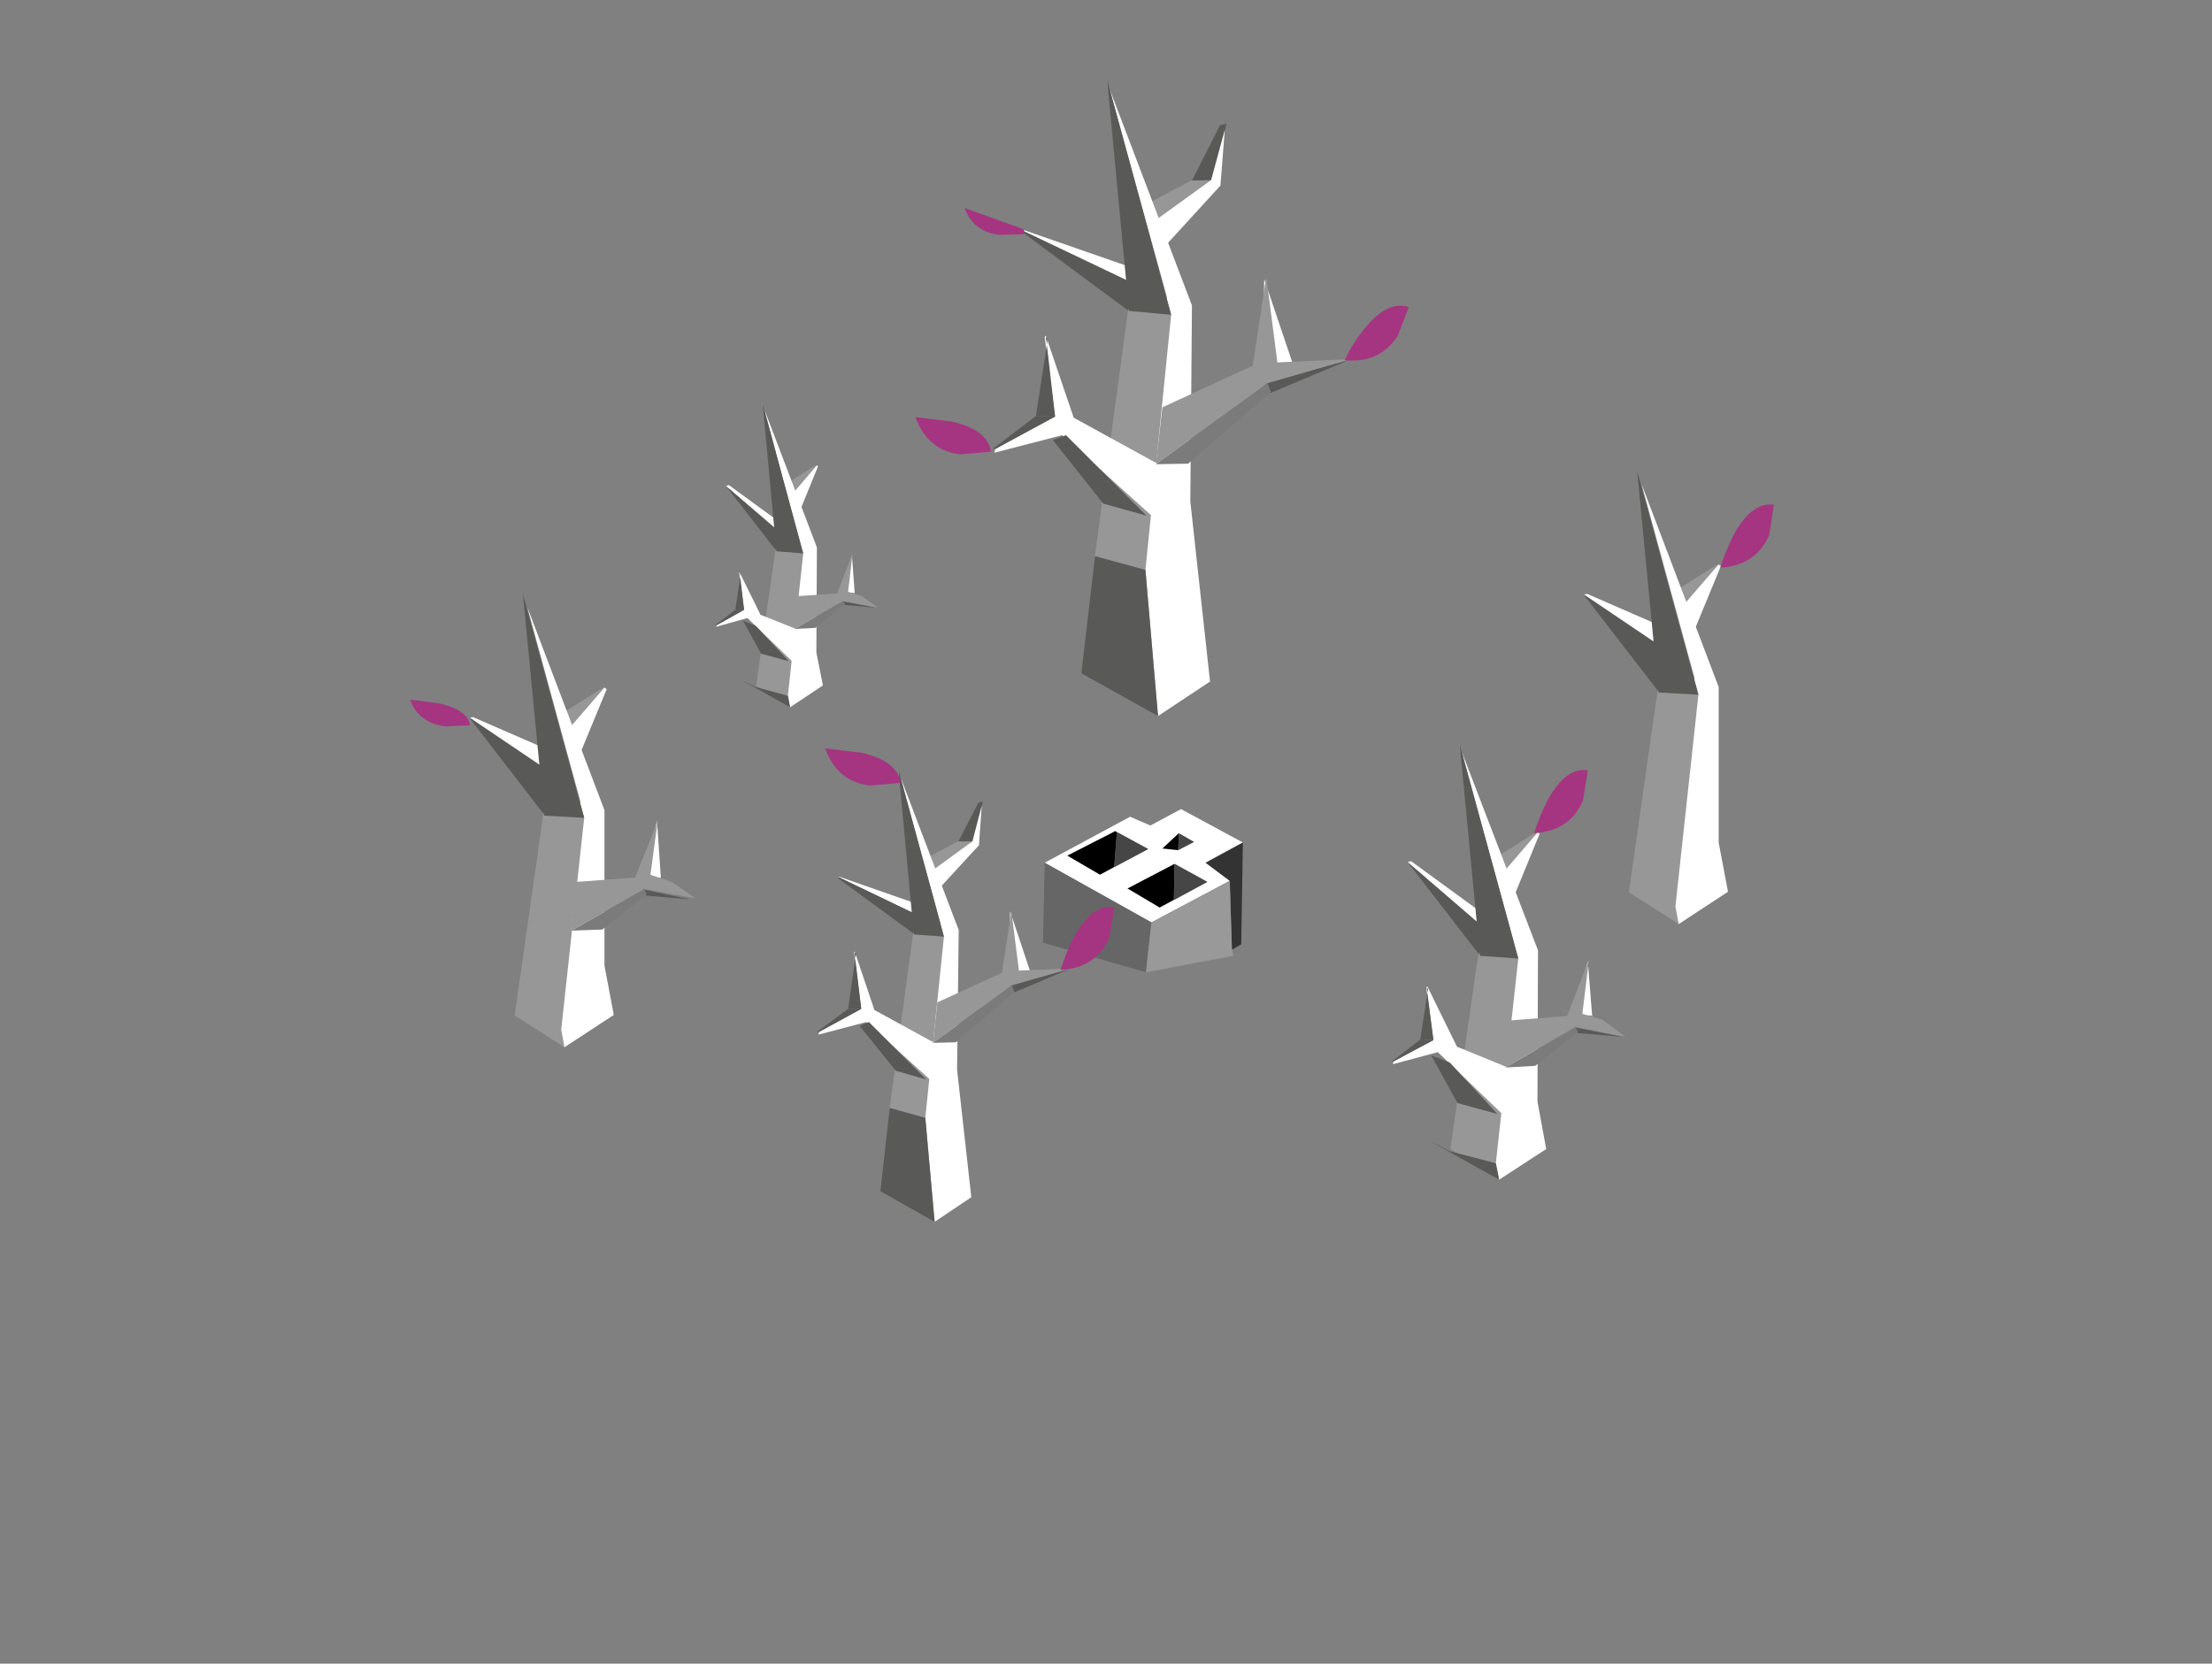 <?xml version="1.0" encoding="UTF-8" standalone="no"?>
<svg xmlns:xlink="http://www.w3.org/1999/xlink" height="151.95px" width="202.0px" xmlns="http://www.w3.org/2000/svg">
  <rect width="100%" height="100%" fill="#808080" stroke="none"/>
  <g transform="matrix(1.0, 0.0, 0.0, 1.0, 1.0, 0.0)">
    <use height="104.6" transform="matrix(1.0, 0.0, 0.0, 1.0, 36.45, 7.0)" width="124.55" xlink:href="#shape0"/>
    <use height="151.95" transform="matrix(1.0, 0.0, 0.0, 1.0, -1.0, 0.0)" width="202.0" xlink:href="#sprite0"/>
  </g>
  <defs>
    <g id="shape0" transform="matrix(1.0, 0.0, 0.0, 1.0, -36.45, -7.0)">
      <path d="M107.85 16.5 L110.4 11.45 111.0 11.3 109.9 16.6 107.85 16.5" fill="#595958" fill-rule="evenodd" stroke="none"/>
      <path d="M103.1 24.7 L103.25 26.25 92.35 21.05 92.6 21.05 103.1 24.7" fill="#ffffff" fill-rule="evenodd" stroke="none"/>
      <path d="M116.9 33.35 L114.3 33.35 114.45 25.5 117.15 33.5 116.9 33.35" fill="#ffffff" fill-rule="evenodd" stroke="none"/>
      <path d="M115.0 35.9 L114.3 35.0 122.15 32.9 115.0 35.9" fill="#595958" fill-rule="evenodd" stroke="none"/>
      <path d="M105.65 20.35 L104.6 21.0 103.8 18.6 107.75 16.5 109.6 16.45 105.65 20.35" fill="#979797" fill-rule="evenodd" stroke="none"/>
      <path d="M104.75 65.4 L102.45 52.45 105.55 27.1 100.3 8.05 107.85 27.9 107.7 45.8 109.5 62.25 104.75 65.4" fill="#ffffff" fill-rule="evenodd" stroke="none"/>
      <path d="M99.1 61.8 L99.0 50.7 102.75 22.85 100.0 7.0 105.95 28.75 103.6 52.05 104.75 65.4 99.1 61.8" fill="#979797" fill-rule="evenodd" stroke="none"/>
      <path d="M105.15 37.2 L113.4 33.4 114.6 25.5 114.65 25.35 115.65 33.1 122.35 32.8 114.75 35.0 104.55 42.4 105.15 37.2" fill="#979797" fill-rule="evenodd" stroke="none"/>
      <path d="M104.5 47.4 L96.0 39.75 89.8 41.35 89.9 41.0 95.35 38.05 94.4 30.8 94.5 30.65 97.05 38.15 105.15 42.6 104.5 47.4" fill="#ffffff" fill-rule="evenodd" stroke="none"/>
      <path d="M105.6 22.25 L104.2 20.35 109.6 16.45 110.85 11.85 110.45 16.95 105.6 22.25" fill="#ffffff" fill-rule="evenodd" stroke="none"/>
      <path d="M103.7 47.1 L99.75 46.0 95.15 40.2 96.35 39.75 103.7 47.1" fill="#595958" fill-rule="evenodd" stroke="none"/>
      <path d="M104.55 42.4 L114.75 35.0 115.05 35.8 107.5 42.35 104.55 42.4" fill="#7c7b7b" fill-rule="evenodd" stroke="none"/>
      <path d="M89.9 41.0 L89.65 41.0 93.6 38.0 95.35 38.05 89.9 41.0" fill="#595958" fill-rule="evenodd" stroke="none"/>
      <path d="M94.6 31.5 L95.35 38.05 93.6 38.0 94.6 31.5 94.5 30.8 94.65 30.9 94.6 31.5" fill="#595958" fill-rule="evenodd" stroke="none"/>
      <path d="M102.1 28.4 L100.1 7.25 105.95 28.75 102.1 28.4" fill="#595958" fill-rule="evenodd" stroke="none"/>
      <path d="M102.0 28.35 L92.5 21.3 92.35 21.05 103.25 26.25 102.0 28.35" fill="#595958" fill-rule="evenodd" stroke="none"/>
      <path d="M97.75 61.5 L99.0 50.8 103.6 52.05 104.75 65.4 97.75 61.5" fill="#595958" fill-rule="evenodd" stroke="none"/>
      <path d="M135.05 83.9 L135.15 85.3 127.55 78.75 127.85 78.65 135.05 83.9" fill="#ffffff" fill-rule="evenodd" stroke="none"/>
      <path d="M144.3 92.75 L142.6 92.75 144.0 87.8 144.4 92.85 144.3 92.75" fill="#ffffff" fill-rule="evenodd" stroke="none"/>
      <path d="M143.05 94.35 L142.6 93.8 147.1 94.7 143.05 94.35" fill="#595958" fill-rule="evenodd" stroke="none"/>
      <path d="M137.35 79.95 L136.4 80.55 135.65 78.3 139.05 76.15 139.45 76.0 137.35 79.95" fill="#979797" fill-rule="evenodd" stroke="none"/>
      <path d="M135.9 107.75 L134.55 106.7 137.25 86.1 132.5 68.7 139.45 86.8 139.4 100.6 140.2 104.95 135.9 107.75" fill="#ffffff" fill-rule="evenodd" stroke="none"/>
      <path d="M131.45 104.95 L134.7 82.25 132.2 67.7 137.65 87.55 135.6 106.25 135.9 107.75 131.45 104.95" fill="#979797" fill-rule="evenodd" stroke="none"/>
      <path d="M136.95 93.2 L142.1 92.8 144.05 87.8 144.1 87.7 143.5 92.6 145.35 93.15 147.45 94.7 142.9 93.8 136.5 97.5 136.95 93.2" fill="#979797" fill-rule="evenodd" stroke="none"/>
      <path d="M136.45 102.0 L130.3 96.1 126.2 97.2 126.25 96.95 129.9 95.0 129.25 90.2 129.35 90.1 132.05 95.6 137.05 97.65 136.45 102.0" fill="#ffffff" fill-rule="evenodd" stroke="none"/>
      <path d="M139.45 76.0 L139.6 76.15 137.35 81.65 136.05 79.95 139.45 76.0" fill="#ffffff" fill-rule="evenodd" stroke="none"/>
      <path d="M135.75 101.75 L132.1 100.75 129.7 96.4 131.4 97.05 135.75 101.75" fill="#595958" fill-rule="evenodd" stroke="none"/>
      <path d="M136.5 97.5 L142.9 93.8 143.1 94.3 139.2 97.35 136.5 97.5" fill="#7c7b7b" fill-rule="evenodd" stroke="none"/>
      <path d="M126.25 96.95 L126.1 96.95 128.7 94.95 129.9 95.0 126.25 96.95" fill="#595958" fill-rule="evenodd" stroke="none"/>
      <path d="M129.35 90.7 L129.9 95.0 128.7 94.95 129.35 90.7 129.3 90.2 129.4 90.3 129.35 90.7" fill="#595958" fill-rule="evenodd" stroke="none"/>
      <path d="M134.15 87.3 L132.3 68.0 137.65 87.55 134.15 87.3" fill="#595958" fill-rule="evenodd" stroke="none"/>
      <path d="M134.05 87.15 L127.55 78.75 135.15 85.3 134.05 87.15" fill="#595958" fill-rule="evenodd" stroke="none"/>
      <path d="M129.55 104.2 L131.4 105.15 135.6 106.25 135.9 107.75 129.55 104.2" fill="#595958" fill-rule="evenodd" stroke="none"/>
      <path d="M49.55 68.7 L49.75 72.35 41.9 65.55 42.2 65.5 49.55 68.7" fill="#ffffff" fill-rule="evenodd" stroke="none"/>
      <path d="M59.25 80.15 L57.55 80.15 59.0 75.0 59.35 80.2 59.25 80.15" fill="#ffffff" fill-rule="evenodd" stroke="none"/>
      <path d="M58.0 81.8 L57.55 81.2 62.0 82.15 58.0 81.8" fill="#595958" fill-rule="evenodd" stroke="none"/>
      <path d="M52.05 66.85 L51.15 67.45 50.35 65.15 53.85 62.95 54.2 62.8 52.05 66.85" fill="#979797" fill-rule="evenodd" stroke="none"/>
      <path d="M50.55 95.65 L49.2 94.5 52.0 73.2 47.15 55.45 54.2 74.0 54.2 88.2 55.05 92.7 50.55 95.65" fill="#ffffff" fill-rule="evenodd" stroke="none"/>
      <path d="M46.0 92.75 L49.35 69.2 46.75 54.2 52.35 74.7 50.25 94.05 50.55 95.65 46.0 92.75" fill="#979797" fill-rule="evenodd" stroke="none"/>
      <path d="M51.65 80.55 L57.0 80.15 59.05 75.05 58.4 79.9 60.35 80.55 62.5 82.05 57.85 81.2 51.2 85.0 51.65 80.55" fill="#979797" fill-rule="evenodd" stroke="none"/>
      <path d="M54.2 62.8 L54.4 62.95 52.05 68.65 50.7 66.85 54.2 62.8" fill="#ffffff" fill-rule="evenodd" stroke="none"/>
      <path d="M51.2 85.0 L57.85 81.2 58.05 81.7 54.0 84.9 51.2 85.0" fill="#7c7b7b" fill-rule="evenodd" stroke="none"/>
      <path d="M48.7 74.5 L46.75 54.2 52.35 74.7 48.7 74.5" fill="#595958" fill-rule="evenodd" stroke="none"/>
      <path d="M48.65 74.35 L42.05 65.8 41.9 65.55 49.9 70.95 48.65 74.35" fill="#595958" fill-rule="evenodd" stroke="none"/>
      <path d="M100.75 79.2 L99.45 79.9 96.45 78.15 100.85 75.9 101.0 76.0 100.75 79.2 M106.2 82.2 L104.9 82.9 101.95 81.15 106.25 78.9 106.2 82.2" fill="#000000" fill-rule="evenodd" stroke="none"/>
      <path d="M101.0 76.0 L100.85 75.9 96.45 78.15 99.45 79.9 100.75 79.2 103.85 77.55 101.0 76.0 M94.4 78.8 L102.2 74.6 104.05 75.4 106.85 73.9 112.5 76.95 109.1 78.8 111.3 80.45 104.15 84.25 94.4 78.8 M106.25 78.9 L101.95 81.15 104.9 82.9 106.2 82.2 109.25 80.55 106.25 78.9" fill="#ffffff" fill-rule="evenodd" stroke="none"/>
      <path d="M103.65 88.8 L94.25 86.1 94.4 78.8 104.15 84.25 103.65 88.8" fill="#666666" fill-rule="evenodd" stroke="none"/>
      <path d="M100.75 79.2 L101.0 76.0 103.85 77.55 100.75 79.2 M106.2 82.2 L106.25 78.9 109.25 80.55 106.2 82.2" fill="#464646" fill-rule="evenodd" stroke="none"/>
      <path d="M112.5 76.95 L112.35 86.25 111.5 86.75 111.3 80.45 109.1 78.8 112.5 76.95" fill="#333333" fill-rule="evenodd" stroke="none"/>
      <path d="M111.5 86.75 L111.65 87.3 103.65 88.8 104.15 84.25 111.3 80.45 111.5 86.75" fill="#999999" fill-rule="evenodd" stroke="none"/>
      <path d="M106.6 77.65 L106.65 76.1 108.05 76.9 106.6 77.65" fill="#464646" fill-rule="evenodd" stroke="none"/>
      <path d="M106.6 77.65 L105.15 77.5 106.65 76.1 106.6 77.65" fill="#000000" fill-rule="evenodd" stroke="none"/>
      <path d="M121.8 32.9 Q122.45 31.45 123.55 30.1 125.65 27.4 127.65 28.05 L126.65 30.65 Q125.05 33.2 121.8 32.9" fill="#a53580" fill-rule="evenodd" stroke="none"/>
      <path d="M87.1 19.0 L92.5 20.95 92.5 21.4 90.25 21.45 Q87.85 21.15 87.1 19.0" fill="#a53580" fill-rule="evenodd" stroke="none"/>
      <path d="M36.45 63.9 L39.15 64.25 Q41.8 64.9 41.9 66.25 L39.65 66.35 Q37.2 66.0 36.45 63.9" fill="#a53580" fill-rule="evenodd" stroke="none"/>
      <path d="M139.1 76.1 Q139.55 74.6 140.35 73.05 142.0 70.05 144.0 70.35 L143.55 73.15 Q142.35 75.9 139.1 76.1" fill="#a53580" fill-rule="evenodd" stroke="none"/>
      <path d="M82.6 38.1 L85.9 38.5 Q89.2 39.25 89.5 41.25 L86.7 41.5 Q83.7 41.15 82.6 38.1" fill="#a53580" fill-rule="evenodd" stroke="none"/>
      <path d="M86.5 76.9 L88.35 73.3 88.75 73.2 87.95 76.95 86.5 76.9" fill="#595958" fill-rule="evenodd" stroke="none"/>
      <path d="M83.15 82.7 L83.25 83.8 75.55 80.1 75.7 80.1 83.15 82.7" fill="#ffffff" fill-rule="evenodd" stroke="none"/>
      <path d="M92.95 88.85 L91.1 88.85 91.25 83.25 93.15 88.95 92.95 88.85" fill="#ffffff" fill-rule="evenodd" stroke="none"/>
      <path d="M91.6 90.65 L91.1 90.0 96.7 88.5 91.6 90.65" fill="#595958" fill-rule="evenodd" stroke="none"/>
      <path d="M84.95 79.65 L84.2 80.05 83.65 78.35 86.45 76.85 87.8 76.85 84.95 79.65" fill="#979797" fill-rule="evenodd" stroke="none"/>
      <path d="M84.35 111.6 L82.7 102.4 84.9 84.4 81.2 70.9 86.55 84.95 86.4 97.7 87.7 109.35 84.35 111.6" fill="#ffffff" fill-rule="evenodd" stroke="none"/>
      <path d="M80.3 109.0 L80.25 101.15 82.9 81.4 80.95 70.15 85.2 85.55 83.5 102.1 84.35 111.6 80.3 109.0" fill="#979797" fill-rule="evenodd" stroke="none"/>
      <path d="M84.6 91.55 L90.5 88.85 91.35 83.25 91.35 83.15 92.05 88.65 96.8 88.45 91.4 90.0 84.2 95.25 84.6 91.55" fill="#979797" fill-rule="evenodd" stroke="none"/>
      <path d="M84.15 98.8 L78.1 93.35 73.75 94.5 73.8 94.25 77.65 92.15 77.0 87.0 77.05 86.9 78.85 92.25 84.6 95.4 84.15 98.8" fill="#ffffff" fill-rule="evenodd" stroke="none"/>
      <path d="M84.95 80.95 L83.95 79.65 87.8 76.85 88.65 73.6 88.4 77.2 84.95 80.95" fill="#ffffff" fill-rule="evenodd" stroke="none"/>
      <path d="M83.6 98.6 L80.8 97.8 77.5 93.7 78.35 93.35 83.6 98.6" fill="#595958" fill-rule="evenodd" stroke="none"/>
      <path d="M84.2 95.25 L91.4 90.0 91.65 90.6 86.3 95.2 84.2 95.25" fill="#7c7b7b" fill-rule="evenodd" stroke="none"/>
      <path d="M73.8 94.25 L73.6 94.25 76.45 92.15 77.65 92.15 73.8 94.25" fill="#595958" fill-rule="evenodd" stroke="none"/>
      <path d="M76.45 92.15 L77.1 87.55 77.05 87.0 77.2 87.1 77.1 87.55 77.65 92.15 76.45 92.15" fill="#595958" fill-rule="evenodd" stroke="none"/>
      <path d="M82.45 85.35 L81.05 70.3 85.2 85.55 82.45 85.35" fill="#595958" fill-rule="evenodd" stroke="none"/>
      <path d="M82.4 85.25 L75.65 80.3 75.55 80.1 83.25 83.8 82.4 85.25" fill="#595958" fill-rule="evenodd" stroke="none"/>
      <path d="M79.4 108.8 L80.25 101.2 83.5 102.1 84.35 111.6 79.4 108.8" fill="#595958" fill-rule="evenodd" stroke="none"/>
      <path d="M70.55 47.95 L70.6 48.95 65.3 44.4 65.55 44.3 70.55 47.95" fill="#ffffff" fill-rule="evenodd" stroke="none"/>
      <path d="M77.0 54.15 L75.8 54.15 76.8 50.7 77.05 54.2 77.0 54.15" fill="#ffffff" fill-rule="evenodd" stroke="none"/>
      <path d="M76.1 55.25 L75.8 54.9 78.9 55.5 76.1 55.25" fill="#595958" fill-rule="evenodd" stroke="none"/>
      <path d="M72.15 45.25 L71.5 45.65 71.0 44.1 73.3 42.6 73.6 42.5 72.15 45.25" fill="#979797" fill-rule="evenodd" stroke="none"/>
      <path d="M71.15 64.6 L70.2 63.85 72.05 49.55 68.8 37.4 73.6 50.0 73.55 59.6 74.15 62.6 71.15 64.6" fill="#ffffff" fill-rule="evenodd" stroke="none"/>
      <path d="M68.05 62.65 L70.3 46.8 68.55 36.7 72.35 50.55 70.95 63.55 71.15 64.6 68.05 62.65" fill="#979797" fill-rule="evenodd" stroke="none"/>
      <path d="M71.85 54.45 L75.45 54.2 76.8 50.7 76.85 50.6 76.45 54.05 77.7 54.45 79.2 55.5 76.0 54.9 71.55 57.45 71.85 54.45" fill="#979797" fill-rule="evenodd" stroke="none"/>
      <path d="M71.55 60.6 L67.25 56.45 64.4 57.25 64.45 57.1 66.95 55.7 66.5 52.35 66.55 52.3 68.45 56.15 71.95 57.55 71.55 60.6" fill="#ffffff" fill-rule="evenodd" stroke="none"/>
      <path d="M73.6 42.5 L73.7 42.6 72.15 46.4 71.25 45.25 73.6 42.5" fill="#ffffff" fill-rule="evenodd" stroke="none"/>
      <path d="M71.05 60.4 L68.5 59.7 66.85 56.7 68.0 57.15 71.05 60.4" fill="#595958" fill-rule="evenodd" stroke="none"/>
      <path d="M71.55 57.45 L76.0 54.9 76.15 55.2 73.45 57.35 71.55 57.45" fill="#7c7b7b" fill-rule="evenodd" stroke="none"/>
      <path d="M64.45 57.1 L64.3 57.1 66.15 55.7 66.95 55.7 64.45 57.1" fill="#595958" fill-rule="evenodd" stroke="none"/>
      <path d="M66.15 55.7 L66.6 52.7 66.55 52.35 66.6 52.4 66.6 52.7 66.95 55.7 66.15 55.7" fill="#595958" fill-rule="evenodd" stroke="none"/>
      <path d="M69.9 50.35 L68.65 36.9 72.35 50.55 69.9 50.35" fill="#595958" fill-rule="evenodd" stroke="none"/>
      <path d="M69.85 50.25 L65.3 44.4 70.6 48.95 69.85 50.25" fill="#595958" fill-rule="evenodd" stroke="none"/>
      <path d="M66.7 62.1 L68.0 62.75 70.95 63.55 71.15 64.6 66.7 62.1" fill="#595958" fill-rule="evenodd" stroke="none"/>
      <path d="M74.35 68.35 L77.65 68.75 Q80.95 69.5 81.25 71.5 L78.45 71.75 Q75.45 71.4 74.35 68.35" fill="#a53580" fill-rule="evenodd" stroke="none"/>
      <path d="M95.85 88.6 Q96.3 87.1 97.1 85.55 98.75 82.55 100.75 82.85 L100.3 85.65 Q99.1 88.4 95.85 88.6" fill="#a53580" fill-rule="evenodd" stroke="none"/>
      <path d="M151.3 57.45 L151.5 61.1 143.65 54.3 143.95 54.25 151.3 57.45" fill="#ffffff" fill-rule="evenodd" stroke="none"/>
      <path d="M153.8 55.6 L152.9 56.2 152.1 53.9 155.6 51.7 155.95 51.55 153.8 55.6" fill="#979797" fill-rule="evenodd" stroke="none"/>
      <path d="M152.3 84.4 L150.95 83.25 153.75 61.95 148.9 44.2 155.95 62.75 155.95 76.95 156.8 81.45 152.3 84.4" fill="#ffffff" fill-rule="evenodd" stroke="none"/>
      <path d="M147.75 81.5 L151.1 57.95 148.5 42.95 154.1 63.45 152.0 82.8 152.3 84.4 147.75 81.5" fill="#979797" fill-rule="evenodd" stroke="none"/>
      <path d="M155.95 51.55 L156.15 51.7 153.8 57.4 152.45 55.6 155.95 51.55" fill="#ffffff" fill-rule="evenodd" stroke="none"/>
      <path d="M150.45 63.25 L148.5 42.95 154.1 63.45 150.45 63.25" fill="#595958" fill-rule="evenodd" stroke="none"/>
      <path d="M150.4 63.1 L143.8 54.55 143.65 54.3 151.65 59.7 150.4 63.1" fill="#595958" fill-rule="evenodd" stroke="none"/>
      <path d="M156.1 51.85 Q156.55 50.35 157.35 48.8 159.0 45.8 161.0 46.1 L160.55 48.9 Q159.35 51.65 156.1 51.85" fill="#a53580" fill-rule="evenodd" stroke="none"/>
    </g>
    <g id="sprite0" transform="matrix(1.0, 0.0, 0.0, 1.0, 101.0, 75.95)">
      <use height="151.95" transform="matrix(1.0, 0.0, 0.0, 1.0, -101.0, -75.95)" width="202.0" xlink:href="#shape1"/>
    </g>
    <g id="shape1" transform="matrix(1.0, 0.0, 0.0, 1.0, 101.0, 75.95)">
      <path d="M-101.0 -75.95 L101.0 -75.95 101.0 76.0 -101.0 76.0 -101.0 -75.95" fill="#00ff00" fill-opacity="0.0" fill-rule="evenodd" stroke="none"/>
    </g>
  </defs>
</svg>
